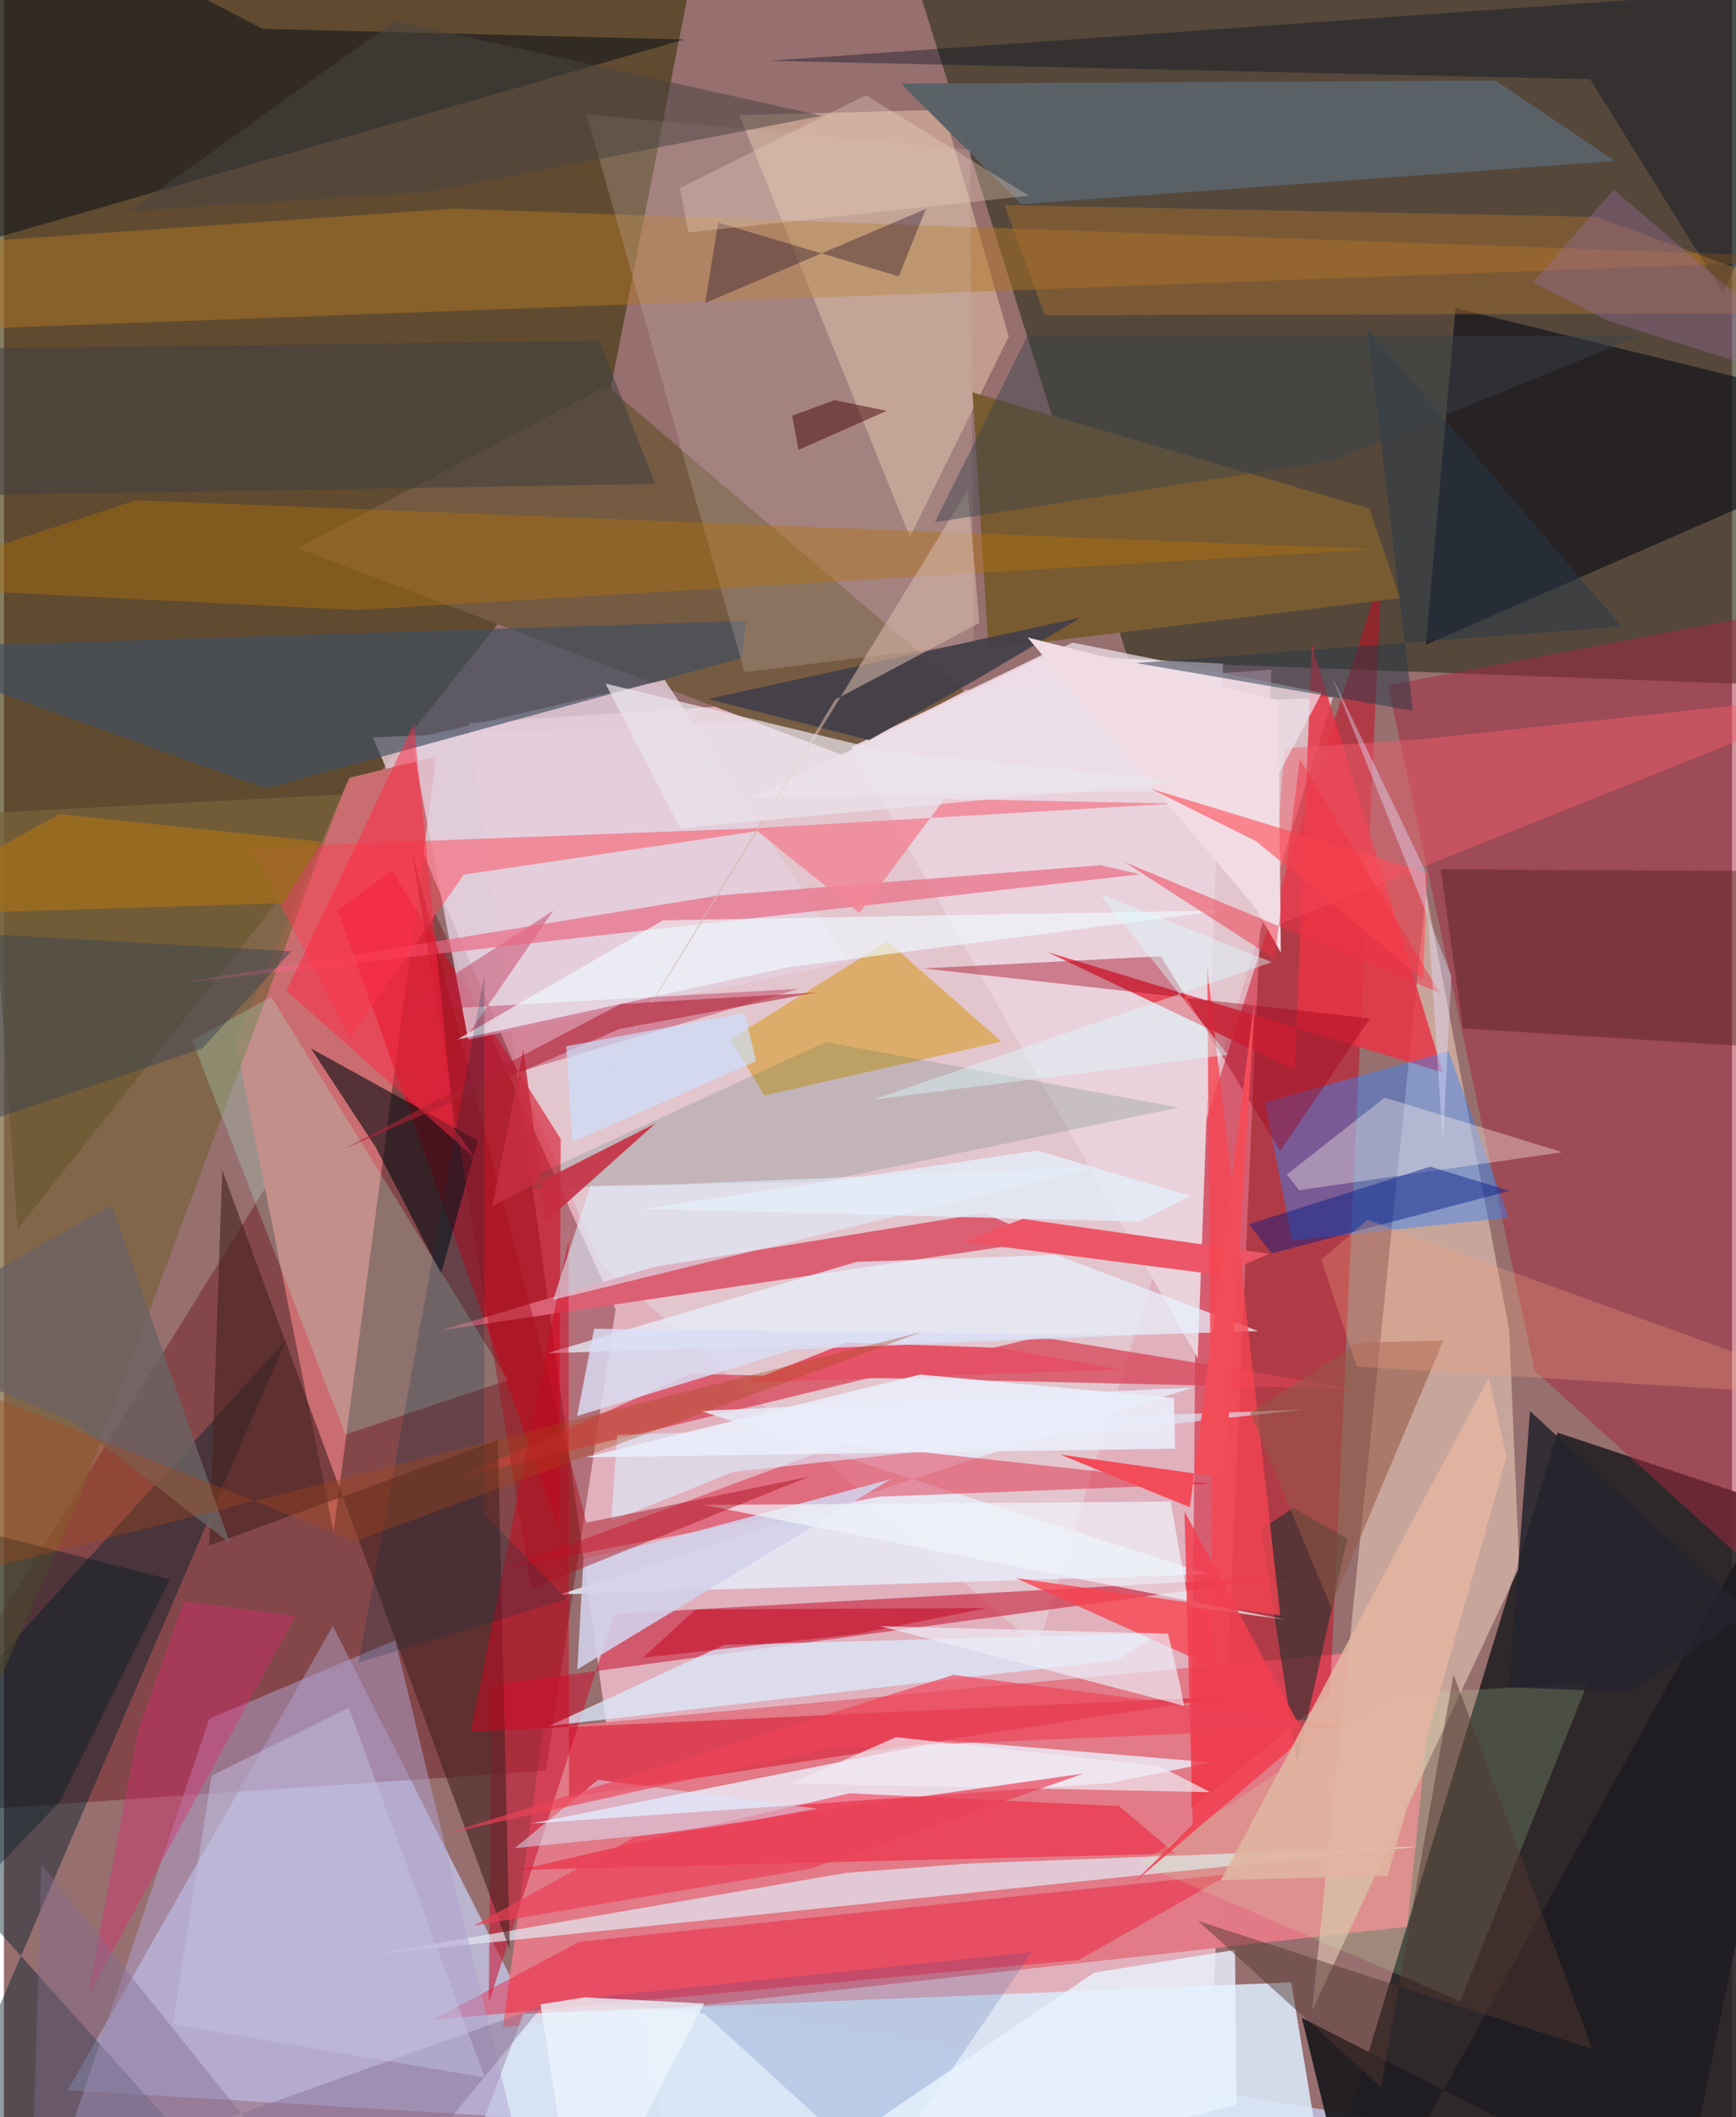 <svg xmlns="http://www.w3.org/2000/svg" width="228" height="278" viewBox="0 0 836 1024"><path fill="#976f6f" d="M0 0h836v1024H0z"/><path fill="#edbac9" fill-opacity=".859" d="M613.128 323.936L579.884 1086H326.021L224.807 349.695z"/><path fill="#343422" fill-opacity=".671" d="M424.769-62L544.11 319.787l296.373 10.955L852.17-62z"/><path fill="#433910" fill-opacity=".655" d="M6.553 594.537L-39.37-62h381.892l-60.709 309.724z"/><path fill="#262124" fill-opacity=".914" d="M635.362 1073.833L898 1084.948V741.587l-146.394-48.658z"/><path fill="#cdd8ff" fill-opacity=".659" d="M159.107 786.44L30.846 1010.974 898 1063.287 244.608 955.302z"/><path fill="#e27a87" fill-opacity=".996" d="M241.385 980.5L260.9 835.816l432.022-40.321-14.05 136.36z"/><path fill="#61000a" fill-opacity=".365" d="M295.863 633.146l-87.206-191.317L-62 878.632l324.253-22.229z"/><path fill="#ca081f" fill-opacity=".494" d="M577.076 555.8l89.362-278.549-24.962 543.167-66.993 53.849z"/><path fill="#ddbbac" fill-opacity=".698" d="M687.964 431.526l-55.128 540.937 100.249-214.444-4.888-114.835z"/><path fill="#e3c8cf" fill-opacity=".847" d="M178.437 356.642l464.545-19.381-142.846 459.523-211.948-186.491z"/><path fill="#dae8f8" fill-opacity=".882" d="M622.753 958.806l-371.505 15.177L209.471 1086h434.227z"/><path fill="#745b41" fill-opacity=".973" d="M142.137 265.17l149.34-78.65 173.248 147.714-58.612 31.14z"/><path fill="#ca6d71" fill-opacity=".992" d="M167.088 376.193l42.066-10.277-49.74 374.946L112.09 503.6z"/><path fill="#a4283f" fill-opacity=".502" d="M740.564 662.979l141.375 128.13-32.467-493.712-179.92 34.045z"/><path fill="#d8b59d" fill-opacity=".663" d="M438.262 259.692L355.784 55.74l98.695-2.672 31.617 109.72z"/><path fill="#c61a35" fill-opacity=".584" d="M235.712 815.137l390.453-53.04-330.89 18.524-60.694 187.826z"/><path fill="#001f29" fill-opacity=".439" d="M-62 867.547l165.813 185.294L-51.939 1086l188.223-437.72z"/><path fill="#11121a" fill-opacity=".675" d="M687.897 311.839l175.08-76.46 19.83-42.044-180.579-44.33z"/><path fill="#d40017" fill-opacity=".541" d="M269.347 550.875L187.56 421.178l-26.098 19.167L268.4 739.14z"/><path fill="#d74255" fill-opacity=".737" d="M653.313 671.722l-152.696-25.159-280.82 68.085 112.55-50.114z"/><path fill="#050c17" fill-opacity=".502" d="M-17.394-60.334l142.416 74.247 204.145 5.18L-62 131.79z"/><path fill="#ebe8f5" fill-opacity=".851" d="M255.34 881.956l201.287-40.17 127.417 10.64-48.873 9.983z"/><path fill="#d5960b" fill-opacity=".506" d="M351.37 502.642l76.164-47.392 54.99 48.533-114.637 25.981z"/><path fill="#ebd3dc" fill-opacity=".969" d="M409.995 361.26l167.522 295.67 12.26-335.963-87.107-4.415z"/><path fill="#b27523" fill-opacity=".486" d="M-62 160.797l3.775-40.783 275.799-19.126L898 125.166z"/><path fill="#e2e6f1" fill-opacity=".722" d="M466.833 901.319l-59.393 4.516-230.65 39.693 507.98-52.496z"/><path fill="#e73545" fill-opacity=".843" d="M632.716 311.936l63.37 206.752-191.256-58.193 119.62 56.973z"/><path fill="#dc6074" d="M314.372 612.791l-102.817 30.64 292.796-43.561-30.192-13.136z"/><path fill="#3184fe" fill-opacity=".424" d="M727.992 588.897l-104.81 11.033-13.097-66.824 88.705-24.661z"/><path fill="#7a5c32" fill-opacity=".996" d="M468.569 189.78l191.91 56.178 14.944 43.311-199.126 24.483z"/><path fill="#e7ebf9" fill-opacity=".847" d="M337.076 682.435l245.472 78.986-313.31 9.707 305.827-100.03z"/><path fill="#df0323" fill-opacity=".392" d="M584.282 717.644L405.87 698.17l-162.23 59.956L423.646 723.9z"/><path fill="#482221" fill-opacity=".62" d="M105.58 565.916L99.313 747.47l139.65-51.036 5.72 246.394z"/><path fill="#040b10" fill-opacity=".596" d="M229.223 551.674l-17.782 64.368-31.567-61.127-31.374-47.853z"/><path fill="#5a6167" fill-opacity=".992" d="M492.199 98.764l287.119-20.916-57.748-38.9-287.488 1.52z"/><path fill="#ee0025" fill-opacity=".365" d="M207.39 976.996l312.68-29.086 72.997-41.49-314.791 32.77z"/><path fill="#b1a3cf" fill-opacity=".506" d="M189.31 793.36l-89.97 37.92L13.425 1086l235.716-46.743z"/><path fill="#e4d1e0" fill-opacity=".78" d="M197.044 357.401l27.542 145.404 184.083-37.542-89.041-136.437z"/><path fill="#7a633c" fill-opacity=".71" d="M-62 948.206V396.094l225.509-11.796-127.537 341.91z"/><path fill="#f50726" fill-opacity=".447" d="M566.655 896.502l-317.623 7.938 160.058-37.075 130.38 6.19z"/><path fill="#3f4f60" fill-opacity=".655" d="M359.038 300.315l-2.103 17.94-230.35 63.127L-62 313.553z"/><path fill="#aef9dc" fill-opacity=".247" d="M90.987 503.044l38.336-20.839 114.543 185.352-78.669 26.256z"/><path fill="#1f1d22" fill-opacity=".965" d="M627.88 975.934L654.748 1086 898 647.045l-86.743 422.53z"/><path fill="#ba2046" fill-opacity=".392" d="M202.456 532.33l63.4-91.977-75.637 48.8 194.515-10.926z"/><path fill="#ec5567" fill-opacity=".992" d="M492.85 589.545l119.15 16.9-23.78 10.231-124.883-16.133z"/><path fill="#c9b6af" fill-opacity=".271" d="M281.909 55.33l76.331 269.754 110.947-13.772L467.36 72.47z"/><path fill="#172f2a" fill-opacity=".565" d="M623.75 729.382l-15.615 10.192 17.51 113.467 24.194-108.936z"/><path fill="#dbebfe" fill-opacity=".749" d="M348.507 795.55l210.008-5.67-19.558 12.958-275.187 31.94z"/><path fill="#ea6983" fill-opacity=".682" d="M345.891 433.073l-258.95 42.131 462.616-52.311-19.025-4.44z"/><path fill="#e8f3ff" fill-opacity=".725" d="M606.754 643.792l-344.02 10.722 149.71-44.18 96.424-3.4z"/><path fill="#d4031f" fill-opacity=".471" d="M593.223 820.46l-319.864 48.924-.23-269.471-47.286 237.607z"/><path fill="#f74451" fill-opacity=".792" d="M617.448 781.25l-127.994-18.01 95.372 42.944-2.727-339.123z"/><path fill="#000d21" fill-opacity=".373" d="M898-7.833L370.388 29.383l396.956 8.924 64.34 103.484z"/><path fill="#b87306" fill-opacity=".384" d="M169.926 295.055L-62 283.503l125.787-41.555 599.92 23.683z"/><path fill="#cbfcb6" fill-opacity=".18" d="M549.474 901.373l124.203-81.96 92.44-5.332-61.613 153.851z"/><path fill="#fc3f51" fill-opacity=".467" d="M119.226 409.933l258.105-9.856-154.843 22.93-55.045 78.703z"/><path fill="#d3d2ea" fill-opacity=".882" d="M280.325 753.851l29.159-6.41 119.437-31.962-151.508 91.905z"/><path fill="#ab702e" fill-opacity=".443" d="M770.184 104.89L898 151.525l-394.51.909-19.444-53.277z"/><path fill="#4f181f" fill-opacity=".416" d="M695.08 420.477L898 421.573v87.888l-192.19-12.057z"/><path fill="#a0001a" fill-opacity=".408" d="M617.422 556.702L559.746 462.5l-114.804 5.886 215.896 24.181z"/><path fill="#e45065" fill-opacity=".976" d="M359.017 668.695l180.502-6.305-57.161-10.442-74.492-2.615z"/><path fill="#115746" fill-opacity=".153" d="M568.33 535.677l-170.814-31.688-154.575 71.026 152.956-3.578z"/><path fill="#433f49" fill-opacity=".918" d="M469.371 329.218l51.805-30.605-180.623 39.434 78.016 19.915z"/><path fill="#f05d6c" fill-opacity=".478" d="M619.59 362.042l-7.036 86.816L898 334.698 687.501 357.35z"/><path fill="#f1f5fb" fill-opacity=".698" d="M564.412 726.286l-225.786 1.606 281.062 55.458-46.3-6.36z"/><path fill="#f28696" fill-opacity=".831" d="M455.019 386.415l-41.175 55.287-51.185-41.093 203.511-11.961z"/><path fill="#d8e9ff" fill-opacity=".494" d="M393.685 874.781l-106.306-13.939-40.3 33.05 92.655-9.376z"/><path fill="#ddf1ff" fill-opacity=".573" d="M283.659 573.596l-17.946 55.096L529.17 564.32l-205.851 8.537z"/><path fill="#063c92" fill-opacity=".153" d="M277.826 966.825l219.363-22.61-73.232 107.452-84.971-77.676z"/><path fill="#ede2ea" fill-opacity=".729" d="M516.927 310.789l-155.305 75.044 251.009-3.864 24.932-46.848z"/><path fill="#283848" fill-opacity=".506" d="M659.662 159.165L782.607 303.05l-235.004 17.63 134.01 23.041z"/><path fill="#e8f4ff" fill-opacity=".808" d="M527.41 954.116L333.145 1086l263.102-68.128-.689-74.801z"/><path fill="#deefff" fill-opacity=".612" d="M352.702 711.942L293.8 735.698l2.88-41.589 331.996-12.336z"/><path fill="#fef5ea" fill-opacity=".357" d="M753.923 557.28l-85.974-26.402-47.292 37.19 5.858 7.575z"/><path fill="#eefaff" fill-opacity=".655" d="M218.898 502.968l160.25-35.086 209.634-27.5-269.907 4.723z"/><path fill="#9c6c1f" fill-opacity=".871" d="M153.579 407.089l-18.736 29.74L-62 442.863 26.769 393.8z"/><path fill="#d5b7aa" fill-opacity=".58" d="M466.255 237.083l5.638 64.232-69.72 37.041L276.356 545.6z"/><path fill="#1d0623" fill-opacity=".353" d="M339.223 146.549l6.307-38.86 87.355 25.999 13.109-32.66z"/><path fill="#37424c" fill-opacity=".443" d="M643.115 222.788l-192.754 29.791 44.779-90.03 296.185-.158z"/><path fill="#3d3e42" fill-opacity=".525" d="M-62 169.13l350.005-4.317 27.032 69.253L-62 240.27z"/><path fill="#523832" fill-opacity=".478" d="M666.25 1009.508l34.99-199.69 67.154 181.24-190.67-61.934z"/><path fill="#021a85" fill-opacity=".443" d="M728.356 576l-115.13 30.26-10.924-14.179 87.67-27.808z"/><path fill="#d9ddf3" fill-opacity=".824" d="M285.502 642.66l260.319 3.197-163.734 6.836-104.818 32.19z"/><path fill="#aa101e" fill-opacity=".471" d="M255.123 768.37l-57.798-356.828 84.45 324.918 107.578-22.25z"/><path fill="#f0dce2" d="M616.567 338.82l1.139 121.83L605.317 439 495.215 308.334z"/><path fill="#c62d41" fill-opacity=".878" d="M251.276 507.62l-15.028 75.66 79.025-39.96-53 47.338z"/><path fill="#ff4c59" fill-opacity=".604" d="M686.546 473.693l1.918-51.53-133.876-40.749 51.16 25.44z"/><path fill="#db2971" fill-opacity=".392" d="M140.993 781.682L40.623 965.447l24.249-128.675 22.214-62.313z"/><path fill="#f13f50" fill-opacity=".859" d="M545.817 911.233l29.249-28.892-3.968-151.289 58.484 108.75z"/><path fill="#945847" fill-opacity=".569" d="M696.313 648.396l-41.211.922-52.184 34.097 39.044 93.733z"/><path fill="#6d6363" fill-opacity=".831" d="M-62 647.548l114.04-64.745 57.32 163.647-75.943-58.789z"/><path fill="#eae4eb" fill-opacity=".714" d="M291.03 330.627l36.161 69.929 243.566-22.68-144.692-14.688z"/><path fill="#ff2842" fill-opacity=".494" d="M217.766 545.674l10.404 14.855-91.488-81.353 61.593-129.013z"/><path fill="#011821" fill-opacity=".392" d="M26.96 871.444l-67.302 70.353L-62 727.717 80.195 763.9z"/><path fill="#494441" fill-opacity=".522" d="M189.137 10.1L60.532 102.142l145.452-9.337 189.582-36.82z"/><path fill="#b12234" fill-opacity=".576" d="M298.397 485.615l-134.328 70.35 133.867-58.346 94.992-17.606z"/><path fill="#c3071c" fill-opacity=".51" d="M309.04 801.813l103.648-11.503 63.069-12.593-141.12.718z"/><path fill="#24232e" fill-opacity=".859" d="M728.028 816.06l10.258-133.522 106 97.589-57.06 38.216z"/><path fill="#ee4258" fill-opacity=".655" d="M459.396 810.059L651.119 835.1l-252.781 10.761-184.592 41.058z"/><path fill="#eeeef8" fill-opacity=".667" d="M568.93 814.71l1.996 10.357-146.982-38.54 139.249 3.631z"/><path fill="#986da1" fill-opacity=".369" d="M778.717 91.747L898 193.583l-121.56-38.254-36.769-18.634z"/><path fill="#3f4553" fill-opacity=".514" d="M-62 448.755l201.03 11.324-43.083 46.99-123.694 41.87z"/><path fill="#e1b5a1" fill-opacity=".89" d="M669.418 907.195l57.512-202.712-8.614-38.164-129.549 243.07z"/><path fill="#836b8d" fill-opacity=".424" d="M13.55 1058.362l4.523-156.766L165.793 1086l94.712-115.747z"/><path fill="#f0ebf4" fill-opacity=".694" d="M558.898 854.144L431.572 840.21l-51.03 22.44 203.042 4.168z"/><path fill="#c3c2e1" fill-opacity=".482" d="M232.566 1004.78L81.708 979.208l18.67-120.339 66.378-32.92z"/><path fill="#eb4058" fill-opacity=".69" d="M390.595 903.742l131.723-45.926-217.502 30.79-77.373 42.726z"/><path fill="#e9eefa" fill-opacity=".894" d="M566.008 676.222l-122.845-11.4-161.513 40.01 284.916-4.18z"/><path fill="#002e42" fill-opacity=".212" d="M232.373 471.563l-60.781 332.523 100.734-30.669-39.95-41.063z"/><path fill="#f29f80" fill-opacity=".31" d="M659.59 589.955l-22.267 19.397 17.146 51.627L898 675.989z"/><path fill="#f03143" fill-opacity=".478" d="M614.687 463.713l12.225-96.647L694.669 480.3l-152.516-63.322z"/><path fill="#a84919" fill-opacity=".353" d="M444.335 644.128l-484.807 122.73 8.538-101.74 201.951 80.32z"/><path fill="#f5d9c4" fill-opacity=".306" d="M327.025 90.909l89.992-44.85 78.76 48.609-164.721 17.8z"/><path fill="#47080c" fill-opacity=".506" d="M427.045 198.707l-25.195-5.169-20.554 7.509 3.075 16.541z"/><path fill="#eaf4fc" fill-opacity=".792" d="M259.576 969.41L277.754 1086l61.005-116.966-57.724-2.99z"/><path fill="#e3eef8" fill-opacity=".816" d="M499.912 556.475l74.075 21.984-24.83 12.403-240.264-6.153z"/><path fill="#f34c59" d="M573.758 729.009l31.759-249.49-14.86 235.197-79.737-11.206z"/><path fill="#dbfeff" fill-opacity=".431" d="M592.011 510.106L530.095 432.3l83.305 33.042-192.868 66.504z"/><path fill="#cbe2fe" fill-opacity=".655" d="M358.268 489.915l-86.255 16.124 2.878 46.367 88.974-39.152z"/><path fill="#e4defe" fill-opacity=".404" d="M700.175 471.753l-4.041 81.13-8.704-132.12-45.078-93.78z"/></svg>